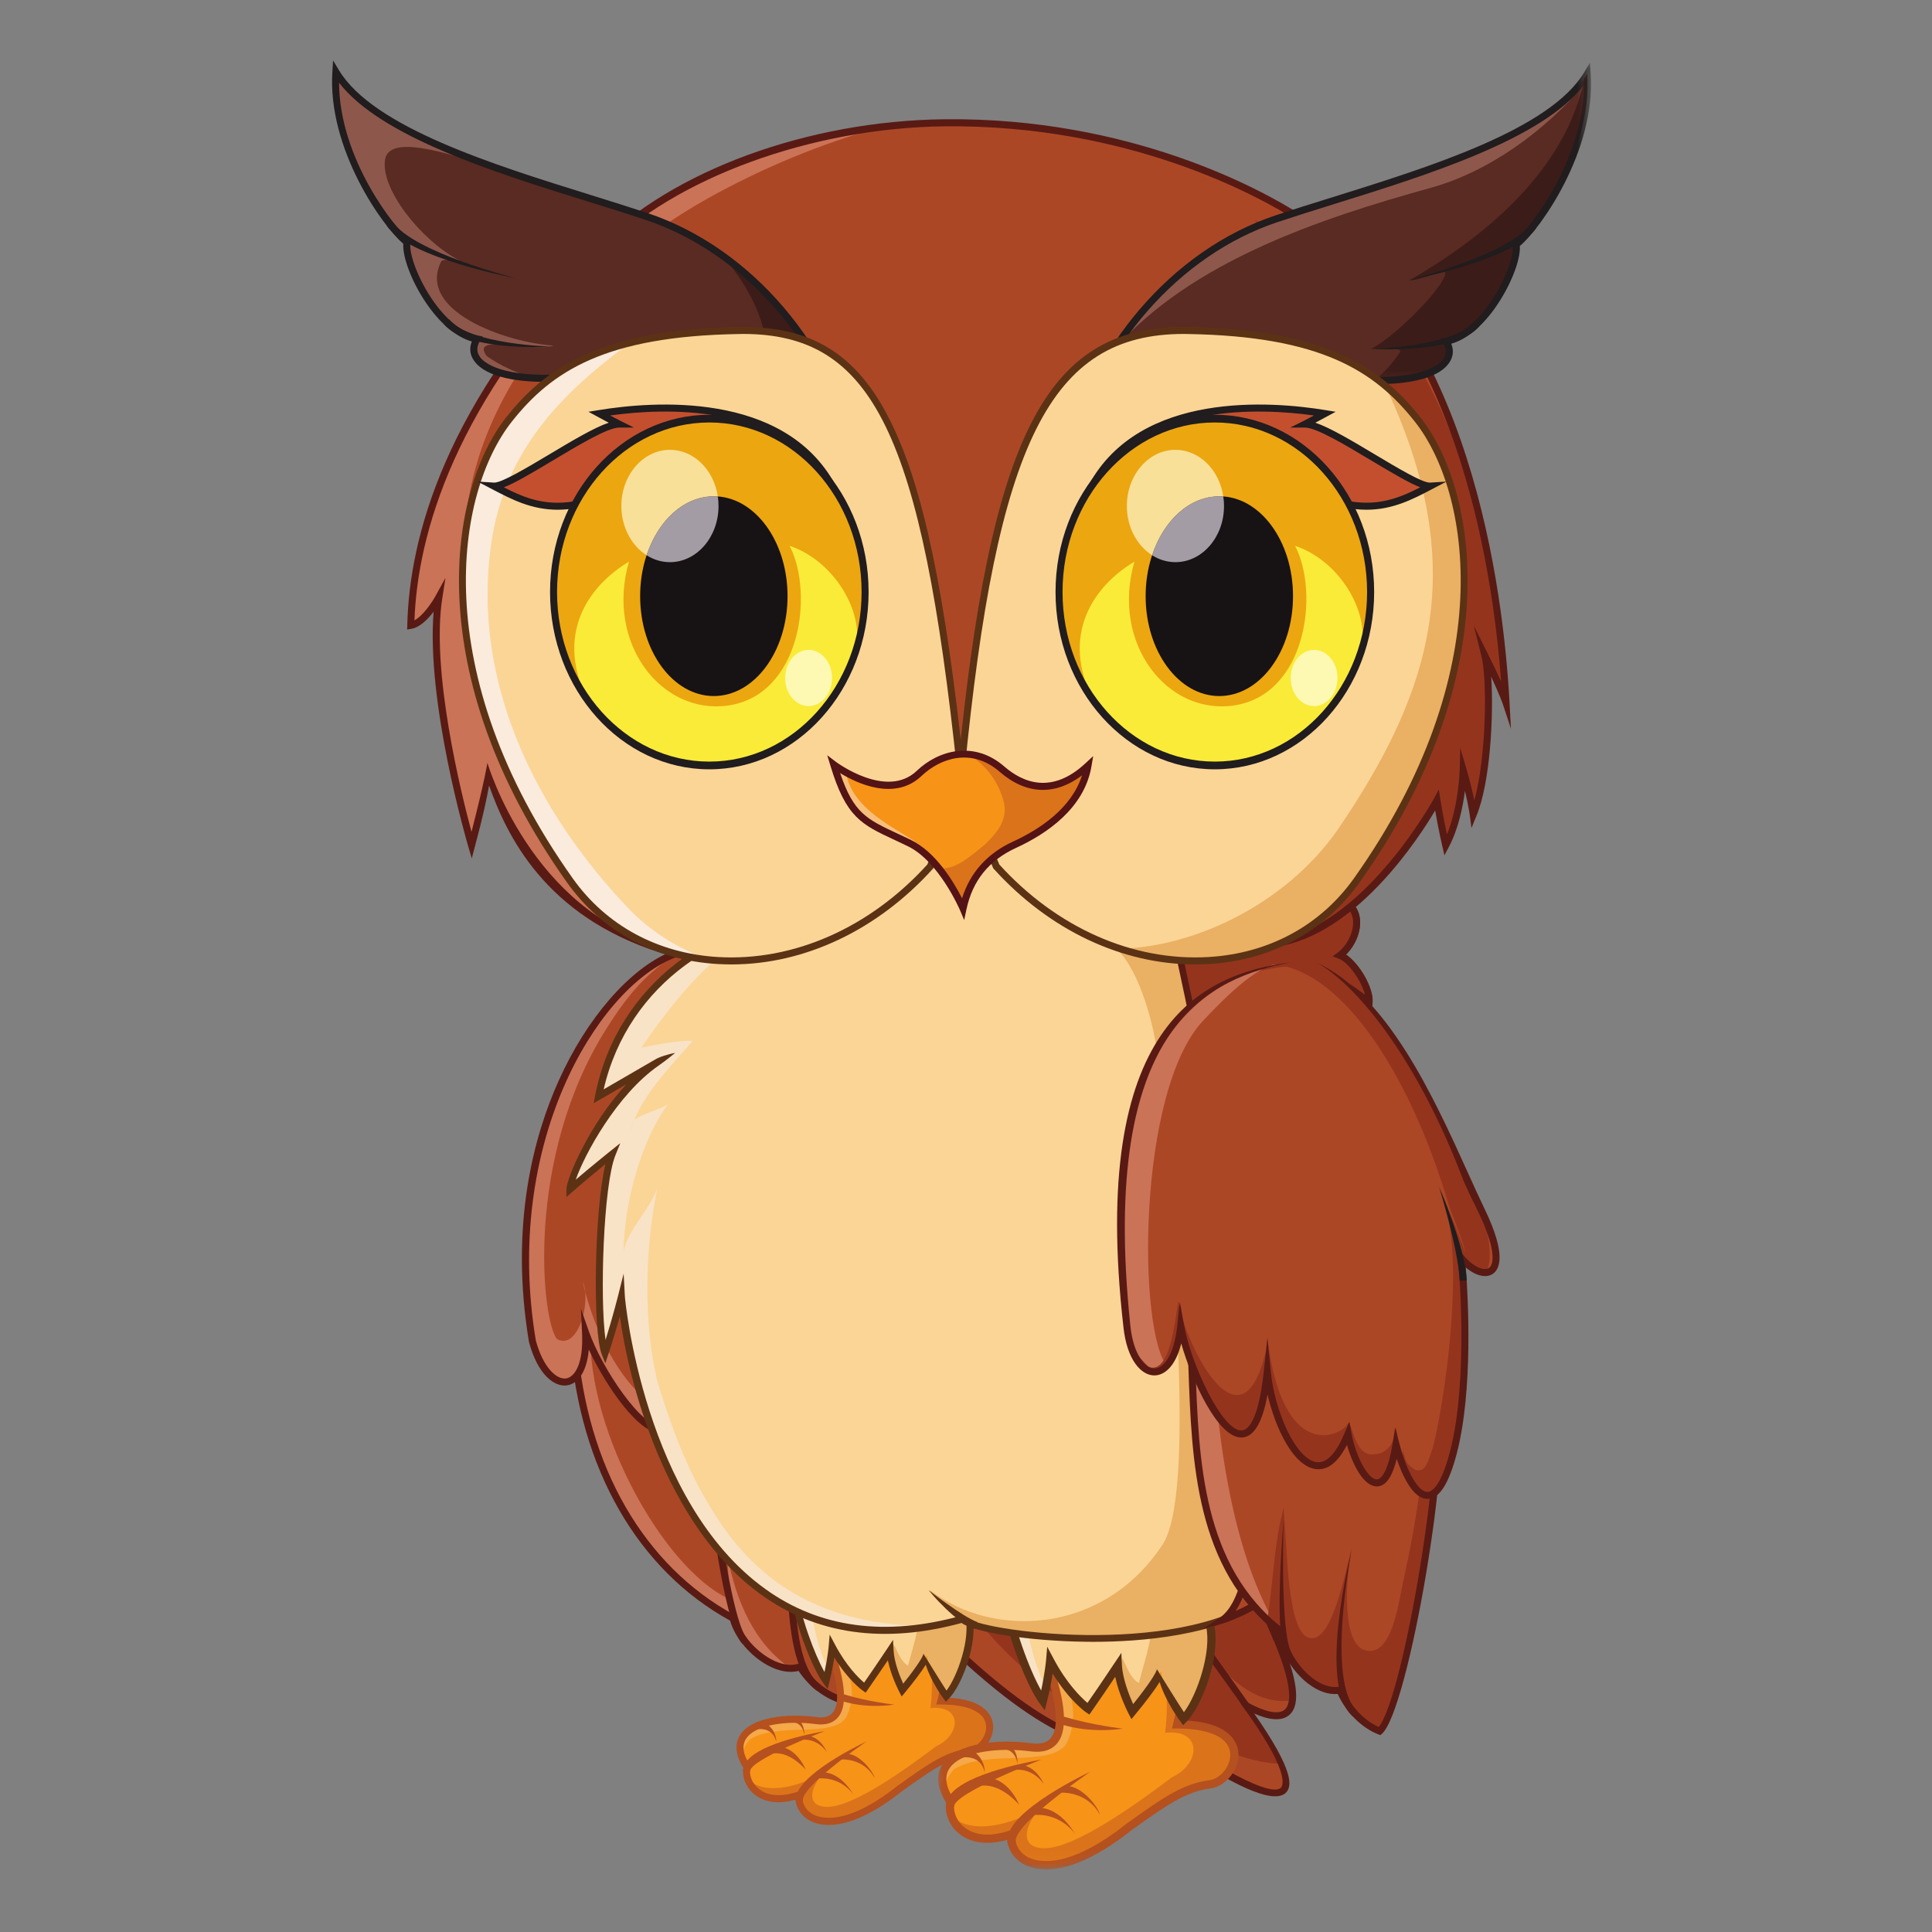 <svg width="128" height="128" viewBox="0 0 128 128" fill="none" xmlns="http://www.w3.org/2000/svg">
<rect x="0" y="0" width="128" height="128" fill="#808080" stroke="none"/>
<g clip-path="url(#clip0_25_100)">
<path d="M38.01 88.896C38.531 95.932 41.52 103.396 48.567 107.219C49.015 109.031 51.375 111.005 53.01 110.432C53.75 111.646 54.984 112.474 56.041 112.698C57.479 110.896 57.672 93.438 56.213 90.213C54.76 86.995 37.922 87.734 38.01 88.896Z" fill="#AC4726"/>
<path d="M48.177 103.005C48.245 104.01 48.276 105.031 48.411 106.021C48.708 106.359 48.906 107.401 49.078 108.349C49.833 109.531 51.198 110.526 52.385 110.531C49.948 108.88 48.75 106.036 48.177 103.005Z" fill="#CB7357"/>
<path d="M48.177 103.005C48.12 102.177 48.031 101.365 47.838 100.583C47.911 101.391 48.021 102.203 48.177 103.005Z" fill="#CB7357"/>
<path d="M48.302 105.932C43.88 103.917 38.531 94.224 39.151 87.401C38.833 87.51 38 88.776 38.01 88.896C38.531 95.932 41.521 103.396 48.568 107.219C48.635 107.49 48.75 107.766 48.891 108.036C48.651 107.391 48.505 106.714 48.411 106.021L48.302 105.932Z" fill="#CB7357"/>
<path d="M49.078 108.349C48.906 107.401 48.708 106.359 48.411 106.021C48.505 106.714 48.651 107.391 48.89 108.036L49.078 108.349Z" fill="#CB7357"/>
<path d="M53.109 110.151L53.208 110.313C53.838 111.344 54.896 112.161 55.937 112.432C57.26 110.135 57.349 93.281 56.005 90.312C55.599 89.417 53.666 88.734 50.568 88.385C45.266 87.792 38.786 88.38 38.245 88.917C38.87 97.162 42.672 103.755 48.682 107.01L48.771 107.063L48.797 107.161C49.052 108.198 49.989 109.333 51.083 109.927C51.76 110.292 52.416 110.396 52.932 110.214L53.109 110.151ZM56.13 112.953L55.989 112.922C54.833 112.677 53.641 111.818 52.906 110.703C52.297 110.854 51.594 110.729 50.864 110.333C49.698 109.703 48.687 108.5 48.37 107.37C42.26 104.016 38.401 97.297 37.776 88.912C37.75 88.542 38.255 88.359 38.75 88.234C42.13 87.375 55.094 87.167 56.427 90.12C57.885 93.338 57.724 110.964 56.219 112.844L56.13 112.953Z" fill="#591A14"/>
<path d="M49.193 108.911C48.088 107.839 47.187 100.719 47.088 99.906L47.547 99.849C47.812 102.005 48.682 107.766 49.516 108.578L49.193 108.911Z" fill="#591A14"/>
<path d="M54.125 112.016C51.5 110.333 52.281 101.516 52.318 101.141L52.781 101.188C52.771 101.276 51.984 110.094 54.375 111.62L54.125 112.016Z" fill="#591A14"/>
<path d="M47.578 63.406C44.521 59.995 32.255 70.812 35.271 88.849C36.255 92.542 39.005 92.573 38.791 88.287C39.942 91.557 45.406 99.719 44.937 90.37C45.932 94.135 49.609 98.974 50.87 93.588C51.718 95.958 54.109 98.635 54.114 93.771C55.343 96.557 57.442 98.891 57.953 93.708C58.458 88.521 56.458 80.912 56.458 80.912C58.093 82.302 60.213 81.807 57.26 77.568C54.302 73.328 50.255 66.385 47.578 63.406Z" fill="#AC4726"/>
<path d="M38.609 84.922C39.193 86.198 38.302 89.495 36.906 88.719C35.896 87.557 34.734 76.781 40.161 68.177C41.729 65.693 42.885 64.417 45.208 62.901C40.635 64.078 32.792 74.026 35.271 88.849C36.255 92.542 39.005 92.573 38.792 88.287C39.739 90.984 43.62 97 44.693 93.797C41.385 92.75 39.307 88.099 38.609 84.922Z" fill="#CB7357"/>
<path d="M53.885 92.672L54.328 93.677C55.114 95.458 56.073 96.635 56.666 96.547C56.901 96.51 57.479 96.156 57.718 93.682C58.218 88.599 56.255 81.047 56.234 80.974L56.047 80.255L56.609 80.734C57.359 81.37 58.083 81.5 58.349 81.26C58.687 80.953 58.552 79.833 57.068 77.698C56.036 76.219 55.104 74.141 54.208 72.13C52.526 68.359 50.791 64.458 48.312 64.224L48.208 64.213L48.146 64.125C47.406 63.078 46.146 62.854 44.604 63.49C39.505 65.594 33.328 75.823 35.5 88.812C35.974 90.583 36.87 91.422 37.51 91.323C38.062 91.234 38.666 90.391 38.562 88.297L38.484 86.698L39.015 88.208C39.885 90.688 42.609 94.719 43.859 94.469C44.25 94.396 44.875 93.76 44.703 90.38L44.593 88.151L45.161 90.312C45.828 92.838 47.682 95.755 49.083 95.755H49.099C49.948 95.745 50.406 94.542 50.64 93.537L50.818 92.766L51.088 93.51C51.625 95.016 52.666 96.349 53.229 96.255C53.38 96.229 53.88 95.974 53.88 93.771L53.885 92.672ZM56.599 97.016C55.703 97.016 54.838 95.698 54.312 94.708C54.208 95.958 53.875 96.615 53.307 96.713C52.437 96.859 51.479 95.547 50.911 94.307C50.505 95.568 49.896 96.208 49.104 96.219H49.083C47.599 96.224 46.057 93.969 45.193 91.849C45.14 93.766 44.734 94.771 43.953 94.927C42.422 95.234 40.114 91.771 39.01 89.412C38.87 90.995 38.224 91.682 37.583 91.781C36.734 91.917 35.625 91.078 35.047 88.912C33.745 81.135 35.39 75.219 37.005 71.62C38.864 67.463 41.708 64.182 44.427 63.062C46.125 62.359 47.588 62.62 48.463 63.771C51.151 64.125 52.922 68.099 54.635 71.938C55.521 73.927 56.443 75.99 57.448 77.432C59.406 80.24 59.047 81.25 58.661 81.604C58.26 81.963 57.557 81.901 56.833 81.469C57.291 83.396 58.604 89.422 58.182 93.729C57.979 95.812 57.505 96.885 56.739 97.005L56.599 97.016Z" fill="#591A14"/>
<path d="M55.599 101.141C66.354 113.547 70.948 115.453 74.088 115.589C75.38 116.099 79.281 118.094 77.812 115.307C78.677 116.073 90.479 124.057 82.349 112.885C84.729 114.266 87.276 114.516 84.286 107.865C85.63 109.453 87.593 99.682 82.843 92.578C78.099 85.479 55.599 101.141 55.599 101.141Z" fill="#AC4726"/>
<path d="M82.844 92.578C79.281 87.245 65.708 94.745 59.166 98.818C62.812 105.833 67.771 112.24 75.51 115.464C75.953 115.646 76.364 115.891 76.755 116.177C75.948 114.417 75.12 112.693 73.885 111.047C76.849 113.786 81.156 116.745 84.833 116.854C84.474 116.052 83.817 114.958 82.791 113.5C81.521 111.917 80.375 110.203 79.234 108.49C80.719 110.401 82.791 113.089 85.625 112.651C85.724 111.781 85.37 110.276 84.286 107.865C85.63 109.453 87.594 99.682 82.844 92.578Z" fill="#95341D"/>
<path d="M77.01 114.286L77.969 115.135C78.771 115.844 84.005 119.224 84.854 118.448C85.031 118.286 85.458 117.344 82.255 112.948L81.713 111.958L82.463 112.682C83.745 113.422 84.713 113.635 85.125 113.26C85.479 112.943 85.812 111.828 84.073 107.958L83.396 106.453L84.463 107.714C84.568 107.839 84.609 107.807 84.667 107.766C85.75 106.948 86.797 98.912 82.651 92.708C82.078 91.854 81.193 91.307 80.01 91.083C73.037 89.766 57.922 99.838 55.943 101.188C66.594 113.432 71.099 115.224 74.099 115.359H74.141L74.177 115.375C74.344 115.438 74.552 115.531 74.787 115.63C75.604 115.984 77.521 116.807 77.859 116.443C77.906 116.396 78.016 116.188 77.609 115.417L77.01 114.286ZM84.479 119.01C82.88 119.01 79.719 116.938 78.333 115.969C78.406 116.266 78.396 116.552 78.203 116.76C77.682 117.323 76.266 116.776 74.604 116.057C74.391 115.964 74.198 115.885 74.042 115.823C70.927 115.672 66.266 113.797 55.422 101.292L55.25 101.099L55.464 100.948C56.156 100.469 72.474 89.182 80.099 90.625C81.406 90.87 82.391 91.484 83.037 92.448C87.224 98.713 86.344 107.083 84.948 108.135L84.708 108.255C85.963 111.161 86.203 112.917 85.438 113.604C84.885 114.104 83.963 113.911 83.094 113.526C85.818 117.427 85.594 118.401 85.167 118.797C85 118.943 84.766 119.01 84.479 119.01Z" fill="#591A14"/>
<path d="M74.849 115.839C72.922 115.161 69.338 110.859 69.188 110.677L69.547 110.38C69.578 110.422 73.198 114.766 75.005 115.401L74.849 115.839Z" fill="#211C1D"/>
<path d="M79.125 116.234C76.474 115.057 71.541 107.062 71.333 106.724L71.729 106.479C71.776 106.562 76.791 114.687 79.317 115.812L79.125 116.234Z" fill="#211C1D"/>
<path d="M82.385 113.109C81.849 112.333 75.942 104.151 75.885 104.068L76.266 103.797C76.323 103.88 82.182 112.057 82.719 112.833L82.385 113.109Z" fill="#591A14"/>
<path d="M84.37 108.677C83.734 106.807 81.343 102.828 81.317 102.786L81.718 102.547C81.817 102.714 84.161 106.615 84.812 108.526L84.37 108.677Z" fill="#591A14"/>
<path d="M54.62 108.255C55.24 109.807 56.958 114.38 54.047 113.995C51.13 113.604 47.76 114.458 49.505 117.094C49.229 117.984 50.24 119.844 52.953 118.917C52.719 120.323 54.891 122.25 59.62 118.49C61.635 117.057 62.719 116.281 64.193 116.089C65.667 115.891 67 112.698 62.333 112.698C62.839 110.74 63.328 107.208 63.328 107.208L54.62 108.255Z" fill="#F79317"/>
<path d="M56.062 113.781C57.052 111.714 55.828 110.203 55.401 108.161L54.619 108.255C55.239 109.807 56.958 114.38 54.047 113.995C51.395 113.641 48.375 114.313 49.151 116.417C49.182 115.964 49.385 115.547 49.698 115.234C51.557 114.073 55.13 115.177 56.062 113.781Z" fill="#F5A949"/>
<path d="M62.333 112.698C62.838 110.74 63.328 107.208 63.328 107.208L60.937 107.495C61.745 109.286 61.87 111.365 61.646 113.167C63.739 112.938 63.708 114.911 62.021 115.698C60.161 117.094 56.557 119.74 54.786 119.708C53.01 119.682 53.911 117.677 55.51 116.63C53.745 118.391 50.422 119.13 49.51 117.76C49.739 118.651 50.818 119.646 52.953 118.917C52.719 120.323 54.891 122.25 59.62 118.49C61.635 117.057 62.719 116.281 64.192 116.089C65.666 115.891 67 112.698 62.333 112.698Z" fill="#DB731A"/>
<path d="M53.245 118.568L53.182 118.953C53.104 119.427 53.354 119.911 53.823 120.182C54.266 120.443 55.984 121.083 59.474 118.307L59.516 118.281C61.526 116.844 62.635 116.057 64.161 115.854C64.797 115.771 65.38 115.026 65.333 114.354C65.276 113.448 64.182 112.927 62.333 112.927H62.031L62.109 112.641C62.516 111.047 62.927 108.37 63.057 107.479L54.948 108.453C55.989 111.141 56.193 112.917 55.557 113.734C55.234 114.151 54.714 114.318 54.016 114.224C52.187 113.979 50.026 114.24 49.417 115.214C49.135 115.667 49.229 116.255 49.698 116.964L49.755 117.057L49.724 117.161C49.625 117.484 49.745 118.021 50.161 118.422C50.505 118.755 51.312 119.229 52.875 118.698L53.245 118.568ZM54.911 120.906C54.271 120.906 53.839 120.734 53.589 120.583C53.068 120.281 52.745 119.776 52.708 119.234C51.114 119.682 50.234 119.141 49.839 118.76C49.375 118.313 49.146 117.661 49.255 117.135C48.599 116.094 48.766 115.38 49.026 114.964C49.771 113.771 52.099 113.5 54.073 113.76C54.604 113.833 54.969 113.729 55.187 113.448C55.568 112.964 55.739 111.682 54.401 108.344L54.292 108.063L63.604 106.943L63.562 107.24C63.557 107.276 63.104 110.479 62.63 112.469C65.38 112.552 65.766 113.781 65.797 114.323C65.859 115.234 65.094 116.203 64.224 116.318C62.812 116.5 61.734 117.266 59.781 118.656L59.755 118.677C57.526 120.448 55.948 120.906 54.911 120.906Z" fill="#B5501F"/>
<path d="M52.427 104.74C52.776 107.328 54.026 110.438 54.724 111.365C55.047 110.089 55.13 109.099 55.13 109.099C56.151 111.016 57.297 111.818 57.297 111.818C57.979 110.844 58.968 109.359 58.968 109.359C59.026 110.526 59.786 111.979 59.786 111.979C60.338 111.307 61.411 109.943 61.411 109.563C61.557 110.875 62.692 112.385 62.692 112.385C63.562 111.51 64.557 108.693 64.192 107.094C63.823 105.495 52.427 104.74 52.427 104.74Z" fill="#FBD596"/>
<path d="M52.427 104.74C52.776 107.328 54.026 110.438 54.724 111.365C54.791 111.099 54.849 110.844 54.895 110.604C53.995 108.911 53.76 106.823 53.458 104.818C52.823 104.766 52.427 104.74 52.427 104.74Z" fill="#F9E3C7"/>
<path d="M64.192 107.094C64.062 106.536 62.604 106.083 60.755 105.729C61.187 107.26 60.531 108.88 60.161 110.349C59.698 110.115 59.463 109.417 59.229 108.953C59.135 109.25 59.078 109.542 59.026 109.833C59.213 110.885 59.786 111.979 59.786 111.979C60.338 111.307 61.411 109.943 61.411 109.562C61.557 110.875 62.693 112.385 62.693 112.385C63.562 111.51 64.557 108.693 64.192 107.094Z" fill="#EAB063"/>
<path d="M62.708 112.005C63.463 111.01 64.291 108.552 63.963 107.146C63.765 106.266 58.13 105.37 52.703 104.99C53.041 107.161 53.963 109.599 54.625 110.776C54.838 109.797 54.901 109.089 54.901 109.078L54.968 108.297L55.338 108.99C56.078 110.385 56.89 111.177 57.25 111.479C57.911 110.531 58.765 109.245 58.776 109.234L59.166 108.646L59.203 109.349C59.239 110.13 59.62 111.063 59.838 111.547C60.708 110.464 61.172 109.74 61.182 109.563C61.182 109.563 62.395 111.542 62.708 112.005ZM62.666 112.74L62.505 112.526C62.463 112.469 61.687 111.422 61.333 110.292C61.057 110.74 60.599 111.354 59.963 112.125L59.739 112.396L59.578 112.083C59.552 112.036 59.031 111.026 58.823 110C58.468 110.521 57.916 111.339 57.484 111.953L57.354 112.141L57.161 112.01C57.12 111.979 56.203 111.328 55.276 109.818C55.213 110.229 55.109 110.786 54.953 111.422L54.833 111.896L54.541 111.505C53.843 110.578 52.557 107.422 52.198 104.771L52.161 104.49L52.442 104.505C52.474 104.51 55.333 104.703 58.203 105.083C63.536 105.802 64.307 106.547 64.421 107.042C64.817 108.781 63.745 111.661 62.854 112.547L62.666 112.74Z" fill="#5C3215"/>
<path d="M49.229 117.359C49.203 116.005 52.099 115.172 54.536 114.708L54.641 114.688C54.641 114.688 49.677 116.583 49.693 117.349L49.229 117.359Z" fill="#B5501F"/>
<path d="M52.76 119.531C52.224 117.943 56.547 115.786 57.416 115.37C57.416 115.37 52.885 118.453 53.198 119.385L52.76 119.531Z" fill="#B5501F"/>
<path d="M50.161 114.562L50.135 114.099C51.245 114.031 51.474 115.203 51.422 115.396C51.422 115.396 51.307 114.448 50.161 114.562Z" fill="#B5501F"/>
<path d="M51.271 116.161L51.229 115.698C52.729 115.573 53.349 117.177 53.375 117.245C53.375 117.245 52.416 116.068 51.271 116.161Z" fill="#B5501F"/>
<path d="M53.177 115.26L53.312 114.99C54.281 114.943 54.745 115.984 54.776 116.078C54.776 116.078 54.25 115.193 53.177 115.26Z" fill="#B5501F"/>
<path d="M52.349 114.109L52.562 113.771C53.359 113.979 53.286 114.938 53.291 114.964C53.291 114.964 53.203 114.005 52.349 114.109Z" fill="#B5501F"/>
<path d="M53.927 117.859L54.135 117.443C55.62 117.172 56.51 118.854 56.562 118.927C56.562 118.927 55.724 117.568 53.927 117.859Z" fill="#B5501F"/>
<path d="M55.656 116.563L55.896 116.203C56.896 116.026 57.922 117.479 57.943 117.802C57.943 117.802 57.38 116.51 55.656 116.563Z" fill="#B5501F"/>
<path d="M58.047 113.021C57.411 113.021 56.588 112.953 55.76 112.693L55.901 112.25C57.516 112.75 59.239 112.932 59.239 112.932C59.203 112.937 58.734 113.021 58.047 113.021Z" fill="#B5501F"/>
<mask id="mask0_25_100" style="mask-type:alpha" maskUnits="userSpaceOnUse" x="62" y="106" width="20" height="18">
<path d="M62 106.667H82V123.854H62V106.667Z" fill="black"/>
</mask>
<g mask="url(#mask0_25_100)">
<path d="M68.969 109.052C69.698 110.865 71.708 116.219 68.297 115.766C64.89 115.312 60.943 116.307 62.984 119.391C62.666 120.432 63.849 122.609 67.021 121.521C66.75 123.167 69.286 125.422 74.823 121.026C77.177 119.344 78.448 118.438 80.172 118.214C81.896 117.984 83.453 114.245 77.995 114.245C78.583 111.953 79.161 107.828 79.161 107.828L68.969 109.052Z" fill="#F79317"/>
</g>
<path d="M70.662 115.516C71.818 113.099 70.385 111.328 69.885 108.943L68.969 109.052C69.698 110.865 71.708 116.219 68.297 115.766C65.203 115.354 61.661 116.135 62.573 118.599C62.609 118.068 62.849 117.578 63.214 117.214C65.385 115.854 69.573 117.146 70.662 115.516Z" fill="#F5A949"/>
<mask id="mask1_25_100" style="mask-type:alpha" maskUnits="userSpaceOnUse" x="62" y="106" width="20" height="18">
<path d="M62 106.667H82V123.854H62V106.667Z" fill="black"/>
</mask>
<g mask="url(#mask1_25_100)">
<path d="M77.995 114.245C78.584 111.953 79.162 107.828 79.162 107.828L76.365 108.161C77.308 110.255 77.453 112.693 77.193 114.802C79.641 114.526 79.604 116.839 77.63 117.76C75.459 119.391 71.24 122.484 69.162 122.453C67.089 122.417 68.141 120.073 70.016 118.849C67.953 120.911 64.063 121.771 62.99 120.172C63.261 121.214 64.526 122.38 67.021 121.521C66.75 123.167 69.287 125.422 74.823 121.026C77.177 119.344 78.448 118.438 80.172 118.214C81.896 117.984 83.453 114.245 77.995 114.245Z" fill="#DB731A"/>
</g>
<mask id="mask2_25_100" style="mask-type:alpha" maskUnits="userSpaceOnUse" x="62" y="106" width="22" height="18">
<path d="M62 106.667H83.333V123.854H62V106.667Z" fill="black"/>
</mask>
<g mask="url(#mask2_25_100)">
<path d="M67.365 121.12L67.292 121.568C67.198 122.12 67.49 122.688 68.037 123.005C68.557 123.313 70.568 124.057 74.651 120.813L74.698 120.781C77.052 119.099 78.354 118.177 80.136 117.943C80.88 117.844 81.557 116.974 81.505 116.182C81.438 115.125 80.156 114.521 77.995 114.521H77.646L77.729 114.177C78.214 112.313 78.688 109.182 78.844 108.141L69.354 109.281C70.573 112.427 70.813 114.505 70.068 115.464C69.688 115.948 69.084 116.141 68.266 116.031C66.125 115.75 63.594 116.057 62.886 117.188C62.552 117.719 62.662 118.411 63.214 119.24L63.281 119.349L63.245 119.469C63.13 119.849 63.271 120.479 63.755 120.948C64.156 121.333 65.104 121.891 66.932 121.266L67.365 121.12ZM69.313 123.854C68.563 123.854 68.052 123.646 67.761 123.474C67.156 123.12 66.776 122.526 66.734 121.896C64.87 122.417 63.839 121.786 63.375 121.339C62.839 120.818 62.568 120.057 62.693 119.443C61.927 118.219 62.12 117.391 62.427 116.901C63.297 115.5 66.026 115.188 68.334 115.495C68.953 115.578 69.38 115.458 69.636 115.13C70.078 114.557 70.281 113.063 68.719 109.151L68.589 108.823L79.479 107.516L79.432 107.865C79.427 107.906 78.901 111.651 78.344 113.979C81.557 114.078 82.011 115.516 82.052 116.151C82.12 117.214 81.224 118.349 80.209 118.484C78.557 118.698 77.297 119.594 75.011 121.224L74.979 121.245C72.37 123.318 70.526 123.854 69.313 123.854Z" fill="#B5501F"/>
</g>
<path d="M66.406 104.938C66.818 107.964 68.281 111.604 69.094 112.693C69.469 111.193 69.573 110.036 69.573 110.036C70.76 112.281 72.104 113.219 72.104 113.219C72.906 112.078 74.062 110.344 74.062 110.344C74.13 111.703 75.016 113.406 75.016 113.406C75.662 112.625 76.917 111.026 76.917 110.583C77.088 112.115 78.417 113.88 78.417 113.88C79.438 112.859 80.599 109.563 80.172 107.693C79.74 105.823 66.406 104.938 66.406 104.938Z" fill="#FBD596"/>
<path d="M66.406 104.938C66.818 107.964 68.281 111.604 69.094 112.693C69.172 112.375 69.24 112.078 69.297 111.802C68.24 109.818 67.963 107.375 67.615 105.026C66.865 104.969 66.406 104.938 66.406 104.938Z" fill="#F9E3C7"/>
<path d="M80.171 107.693C80.02 107.042 78.312 106.51 76.151 106.094C76.656 107.885 75.885 109.781 75.458 111.5C74.911 111.229 74.64 110.411 74.37 109.87C74.255 110.214 74.187 110.557 74.13 110.901C74.349 112.125 75.015 113.406 75.015 113.406C75.661 112.625 76.916 111.026 76.916 110.583C77.088 112.115 78.416 113.88 78.416 113.88C79.437 112.859 80.599 109.563 80.171 107.693Z" fill="#EAB063"/>
<path d="M78.438 113.438C79.323 112.276 80.287 109.401 79.906 107.75C79.672 106.724 73.078 105.672 66.724 105.229C67.125 107.776 68.208 110.625 68.979 112C69.224 110.854 69.302 110.026 69.302 110.016L69.38 109.099L69.812 109.911C70.677 111.542 71.63 112.469 72.047 112.823C72.823 111.714 73.823 110.208 73.833 110.193L74.292 109.51L74.333 110.333C74.38 111.24 74.818 112.333 75.073 112.901C76.094 111.635 76.635 110.786 76.646 110.583C76.646 110.583 78.073 112.896 78.438 113.438ZM78.385 114.297L78.198 114.047C78.151 113.984 77.24 112.755 76.828 111.438C76.505 111.958 75.969 112.677 75.224 113.578L74.963 113.896L74.771 113.531C74.74 113.474 74.135 112.292 73.885 111.094C73.479 111.703 72.828 112.661 72.328 113.375L72.172 113.594L71.948 113.443C71.896 113.406 70.823 112.646 69.74 110.88C69.667 111.359 69.547 112.016 69.359 112.755L69.219 113.313L68.88 112.854C68.062 111.771 66.557 108.073 66.141 104.974L66.094 104.641L66.427 104.667C66.458 104.667 69.807 104.891 73.167 105.344C79.401 106.182 80.302 107.052 80.438 107.63C80.906 109.667 79.646 113.036 78.609 114.073L78.385 114.297Z" fill="#5C3215"/>
<path d="M62.661 119.703C62.63 118.12 66.021 117.141 68.875 116.599L68.995 116.578C68.995 116.578 63.193 118.792 63.208 119.693L62.661 119.703Z" fill="#B5501F"/>
<path d="M66.792 122.245C66.167 120.385 71.224 117.865 72.245 117.375C72.245 117.375 66.943 120.984 67.307 122.073L66.792 122.245Z" fill="#B5501F"/>
<path d="M63.755 116.432L63.724 115.891C65.026 115.807 65.291 117.177 65.229 117.406C65.229 117.406 65.093 116.297 63.755 116.432Z" fill="#B5501F"/>
<path d="M65.052 118.302L65.01 117.76C66.76 117.609 67.484 119.49 67.516 119.568C67.516 119.568 66.391 118.187 65.052 118.302Z" fill="#B5501F"/>
<path d="M67.281 117.25L67.443 116.932C68.573 116.875 69.115 118.094 69.151 118.203C69.151 118.203 68.542 117.172 67.281 117.25Z" fill="#B5501F"/>
<path d="M66.312 115.896L66.562 115.505C67.5 115.75 67.412 116.865 67.417 116.896C67.417 116.896 67.318 115.776 66.312 115.896Z" fill="#B5501F"/>
<path d="M68.156 120.286L68.406 119.802C70.141 119.484 71.182 121.448 71.24 121.536C71.24 121.536 70.266 119.948 68.156 120.286Z" fill="#B5501F"/>
<path d="M70.182 118.766L70.469 118.349C71.63 118.141 72.838 119.844 72.859 120.219C72.859 120.219 72.203 118.714 70.182 118.766Z" fill="#B5501F"/>
<path d="M72.979 114.625C72.234 114.625 71.276 114.542 70.307 114.245L70.469 113.724C72.359 114.307 74.38 114.526 74.38 114.526C74.338 114.531 73.786 114.625 72.979 114.625Z" fill="#B5501F"/>
<path d="M53.526 60.755C47.479 60.755 41.041 65.323 39.656 72.458C40.745 71.838 44.271 69.787 44.271 69.787C40.547 71.646 37.76 77.693 37.76 78.625C39 77.537 40.547 76.297 40.547 76.297C39.62 78.625 39.463 87.927 40.083 89.474C40.703 87.615 41.166 85.755 41.166 85.755C41.323 88.547 44.927 112.328 63.766 107.094C64.641 108.141 78.01 109.885 83.766 105.755C89.526 101.63 90.281 83.234 89.12 79.318C87.953 75.406 88.922 64.359 88.922 64.359C90.708 66.219 90.708 66.219 90.708 66.219C90.786 65.213 89.62 63.427 88.771 63.12C90.01 62.188 90.474 59.938 88.771 59.474C87.062 59.01 83.963 54.979 80.859 53.969C77.76 52.964 54.505 56.531 53.729 57.458C52.953 58.391 53.526 60.755 53.526 60.755Z" fill="#FBD596"/>
<path d="M43.547 70.38C43.984 70.125 44.271 69.958 44.271 69.958C44.026 70.083 43.781 70.224 43.547 70.38Z" fill="#EAB063"/>
<path d="M90.708 66.307C90.786 65.297 89.62 63.516 88.77 63.208C90.01 62.276 90.474 60.026 88.77 59.562C87.062 59.099 83.963 55.068 80.859 54.057C79.859 53.734 76.765 53.885 73 54.271C74.479 56.88 72.625 60.161 74 62.906C75.484 64.245 76.557 68.109 76.734 70.349C77.677 82.443 79.234 98.953 77.026 102.328C73.125 108.281 65.802 108.604 61.614 105.349C62.062 106.25 62.786 106.479 63.495 107.25L63.765 107.182C64.64 108.229 78.01 109.974 83.765 105.844C89.526 101.714 90.281 83.323 89.12 79.406C87.953 75.495 88.922 64.448 88.922 64.448C90.708 66.307 90.708 66.307 90.708 66.307Z" fill="#EAB063"/>
<path d="M42.016 74.229C41.88 74.422 41.791 74.667 41.791 75C41.844 74.729 41.922 74.474 42.016 74.229Z" fill="#F9E3C7"/>
<path d="M43.547 70.38C43.984 70.125 44.271 69.958 44.271 69.958C44.026 70.083 43.781 70.224 43.547 70.38Z" fill="#F9E3C7"/>
<path d="M47.088 99.906C45.443 97.208 44.474 94.537 43.547 91.51C42.614 87.557 42.719 82.75 43.547 78.719C43.083 80.115 41.557 81.51 41.323 82.906C41.323 79.651 42.562 75.385 44.271 73.141C43.969 73.438 42.26 73.875 42.016 74.229C41.922 74.474 41.844 74.729 41.791 75C41.791 74.667 41.88 74.422 42.016 74.229C42.729 72.349 44.661 70.391 45.896 68.953C44.734 68.953 43.651 69.182 42.484 69.417C44.666 66.25 47.516 62.578 51.328 61.125C46 62.068 40.875 66.354 39.656 72.635C40.432 72.193 42.453 71.016 43.547 70.38C43.781 70.224 44.026 70.083 44.271 69.958C44.271 69.958 43.984 70.125 43.547 70.38C40.193 72.599 37.76 77.927 37.76 78.797C39 77.713 40.547 76.474 40.547 76.474C39.62 78.797 39.463 88.099 40.083 89.651C40.703 87.792 41.166 85.927 41.166 85.927C41.318 88.62 44.677 110.833 61.818 107.714C52.776 107.849 49.026 103.083 47.088 99.906Z" fill="#F9E3C7"/>
<path d="M63.849 107.005L63.948 107.12C64.729 108.057 77.901 109.854 83.63 105.74C89.177 101.766 90.125 83.698 88.896 79.562C87.729 75.651 88.651 64.963 88.692 64.51L88.734 64L90.375 65.713C90.088 64.807 89.26 63.719 88.687 63.51L88.286 63.365L88.63 63.109C89.328 62.583 89.766 61.578 89.62 60.818C89.526 60.339 89.213 60.01 88.708 59.875C87.911 59.656 86.885 58.76 85.698 57.724C84.192 56.406 82.489 54.917 80.791 54.365C79.495 53.948 74.047 54.333 66.573 55.375C59.489 56.365 54.302 57.422 53.901 57.786C53.333 58.474 53.599 60.245 53.755 60.875L53.823 61.161H53.526C48.125 61.161 41.641 65.016 39.995 72.172C40.916 71.641 42.463 70.74 43.391 70.203C43.641 70.037 44.291 69.833 44.734 69.755C44.734 69.755 44.12 70.266 43.641 70.594C40.885 72.5 38.724 76.479 38.146 78.156C39.25 77.213 40.391 76.302 40.401 76.292L41.094 75.74L40.766 76.557C39.974 78.542 39.729 86.037 40.12 88.776C40.599 87.24 40.937 85.891 40.943 85.875L41.318 84.38L41.401 85.917C41.406 86.047 42.641 99.495 50.713 105.281C54.291 107.854 58.666 108.443 63.703 107.042L63.849 107.005ZM72.401 108.776C72.239 108.776 72.083 108.776 71.932 108.771C68.26 108.729 64.573 108.156 63.708 107.526C58.578 108.922 54.114 108.297 50.443 105.661C43.984 101.031 41.625 91.318 41.068 87.214C40.875 87.906 40.604 88.818 40.302 89.724L40.104 90.328L39.87 89.74C39.26 88.224 39.364 80.276 40.109 77.125C39.541 77.588 38.666 78.312 37.911 78.974L37.526 79.312V78.797C37.526 78.083 39.078 74.438 41.495 71.838C40.797 72.25 40.141 72.625 39.771 72.838L39.333 73.088L39.427 72.588C40.906 64.995 47.583 60.833 53.239 60.698C53.109 60.016 52.87 58.302 53.547 57.484C54.114 56.807 62.193 55.521 66.391 54.932C69.281 54.526 78.88 53.26 80.932 53.922C82.724 54.505 84.463 56.026 86.005 57.37C87.146 58.37 88.135 59.234 88.828 59.427C89.51 59.609 89.953 60.073 90.078 60.734C90.234 61.562 89.854 62.583 89.177 63.245C90.078 63.844 91.01 65.453 90.937 66.412L90.896 66.932L89.114 65.068C88.942 67.287 88.344 76.078 89.338 79.427C89.911 81.349 90.047 86.953 89.266 92.662C88.724 96.641 87.307 103.677 83.901 106.12C80.729 108.396 75.516 108.776 72.401 108.776Z" fill="#5C3215"/>
<path d="M90.708 66.396C90.786 65.385 89.62 63.604 88.77 63.292C90.01 62.365 90.474 60.115 88.77 59.651C87.062 59.182 83.963 55.151 80.859 54.146C80.14 53.911 78.338 53.922 75.989 54.094C80.239 70.875 86.286 103.37 81.02 107.312C82.046 106.953 82.979 106.495 83.765 105.932C89.526 101.802 90.281 83.406 89.12 79.495C87.953 75.578 88.724 64.938 88.724 64.938C90.708 66.396 90.708 66.396 90.708 66.396Z" fill="#AC4726"/>
<path d="M88.771 63.292C90.01 62.365 90.474 60.115 88.771 59.651C88.646 59.615 88.516 59.562 88.375 59.495C88.448 60.948 79.63 62.948 78.245 63.953C80.047 73.776 88.385 64.333 88.891 65.062C90.703 66.391 90.708 66.396 90.708 66.396C90.786 65.385 89.62 63.604 88.771 63.292Z" fill="#95341D"/>
<path d="M76.281 54.307C79.338 66.458 86.354 99.953 81.864 106.729C82.531 106.438 83.125 106.109 83.63 105.74C89.177 101.766 90.125 83.698 88.895 79.562C87.734 75.651 88.463 65.359 88.495 64.922L88.526 64.505L90.427 65.901C90.208 64.963 89.302 63.734 88.687 63.51L88.286 63.365L88.63 63.109C89.328 62.583 89.765 61.578 89.62 60.818C89.526 60.339 89.213 60.01 88.708 59.875C87.911 59.656 86.885 58.76 85.698 57.724C84.192 56.406 82.489 54.917 80.791 54.365C80.359 54.229 79.229 54.104 76.281 54.307ZM79.656 107.927L80.88 107.13C85.692 103.526 80.786 73.979 75.76 54.151L75.692 53.88L75.968 53.859C78.562 53.677 80.234 53.698 80.932 53.922C82.724 54.505 84.463 56.026 86.005 57.37C87.145 58.37 88.135 59.234 88.828 59.427C89.51 59.609 89.953 60.073 90.078 60.734C90.234 61.562 89.854 62.583 89.177 63.245C90.078 63.844 91.01 65.453 90.937 66.412L90.906 66.828L88.932 65.38C88.802 67.391 88.333 76.037 89.338 79.427C89.911 81.349 90.046 86.953 89.265 92.662C88.724 96.641 87.307 103.677 83.901 106.12C83.135 106.672 82.192 107.146 81.099 107.531L79.656 107.927Z" fill="#591A14"/>
<path d="M64.645 107.922C63.39 107.625 61.599 105.443 61.52 105.349C61.52 105.349 63.765 107.109 64.755 107.469L64.645 107.922Z" fill="#5C3215"/>
<path d="M78.844 87.635C79.239 94.307 78.536 103.219 84.89 108.099C85.047 109.964 87.062 112.286 88.771 111.979C89.312 113.297 90.396 114.302 91.401 114.693C93.109 113.141 96.057 95.932 95.125 92.521C94.192 89.109 78.776 86.474 78.844 87.635Z" fill="#AC4726"/>
<path d="M79.786 87.359C79.187 87.37 78.833 87.458 78.844 87.635C79.203 93.693 78.536 103.604 84.427 107.479C81.614 102.625 80.63 95.021 80.396 89.958C80.344 88.875 79.479 88.432 79.786 87.359Z" fill="#CB7357"/>
<path d="M95.125 92.521C95.057 92.266 94.901 92.01 94.682 91.766C94.677 92.213 94.651 92.667 94.583 93.141C94.271 97.521 93.963 100.234 92.953 104.844C92.604 106.453 92.198 109.651 90.541 109.359C88.885 109.073 89.12 104.74 89.583 102.411C88.911 105.234 88.067 108.984 86.677 108.49C85.281 107.995 85.281 102.677 85.047 99.885C84.391 102.281 84.354 104.885 83.963 107.313C84.26 107.583 84.562 107.849 84.891 108.099C85.047 109.964 87.062 112.286 88.771 111.979C89.312 113.297 90.396 114.302 91.401 114.693C93.109 113.141 96.057 95.932 95.125 92.521Z" fill="#95341D"/>
<path d="M88.912 111.714L88.984 111.891C89.443 113.005 90.359 113.979 91.344 114.417C93.016 112.354 95.76 95.724 94.901 92.578C94.609 91.521 92.62 90.365 89.292 89.333C84.599 87.875 79.682 87.344 79.078 87.677C79.135 88.599 79.167 89.552 79.203 90.557C79.417 96.755 79.656 103.786 85.037 107.917L85.115 107.979L85.125 108.083C85.214 109.146 85.964 110.417 86.948 111.172C87.557 111.641 88.193 111.844 88.724 111.75L88.912 111.714ZM91.453 114.958L91.318 114.906C90.219 114.484 89.177 113.443 88.625 112.229C87.995 112.286 87.328 112.047 86.662 111.542C85.615 110.734 84.807 109.385 84.672 108.224C79.198 103.953 78.953 96.844 78.734 90.573C78.703 89.547 78.667 88.583 78.615 87.651C78.599 87.396 78.797 87.234 79.208 87.167C81.641 86.771 94.443 89.141 95.349 92.458C96.281 95.865 93.339 113.245 91.562 114.865L91.453 114.958Z" fill="#591A14"/>
<path d="M85.24 109.875C84.323 108.641 85.047 100.667 85.047 100.667C84.969 102.833 84.917 108.661 85.615 109.594L85.24 109.875Z" fill="#591A14"/>
<path d="M89.62 113.714C87.292 111.641 89.458 103.057 89.552 102.693C89.552 102.693 87.812 111.479 89.932 113.365L89.62 113.714Z" fill="#591A14"/>
<path d="M85.51 63.99C79.812 64.651 72.344 67.484 74.656 87.87C75.047 91.667 77.76 92.13 78.224 87.87C78.844 91.281 82.953 100.198 83.963 90.896C84.349 94.766 87.219 100.13 89.312 95.005C89.776 97.479 91.713 100.505 92.489 95.698C93.265 98.646 94.969 101.281 96.286 96.24C97.604 91.203 96.828 83.37 96.828 83.37C98.224 85 100.396 84.844 98.146 80.193C95.901 75.542 92.703 66.297 87.239 63.781L85.51 63.99Z" fill="#AC4726"/>
<path d="M79.698 67.635C81.984 65.193 83.812 63.693 85.042 63.854C78.708 64.901 72.37 70.969 74.656 87.943C74.958 90.151 75.901 91.281 77.375 90.583C75.37 88.391 75.312 72.323 79.698 67.635Z" fill="#CB7357"/>
<path d="M94.916 95.943C94.593 96.844 94.448 97.604 93.75 97.375C93.052 96.906 93.13 96.745 92.895 95.812C92.968 96.094 92.953 96.375 92.916 96.661C93.765 99.198 95.27 100.906 96.463 96.354C97.781 91.318 97.005 83.49 97.005 83.49L97.083 83.573V83.255V83.573L97.281 83.776L97.317 83.76C96.817 82.021 96.052 80.427 95.453 78.838C97.312 83.49 95.479 93.953 94.916 95.943Z" fill="#95341D"/>
<path d="M89.234 94.302C89.234 94.635 89.234 94.912 89.234 95.188L89.312 95.005C89.344 95.172 89.38 95.339 89.422 95.505L89.438 95.443C89.354 95.062 89.302 94.662 89.234 94.302Z" fill="#95341D"/>
<path d="M92.489 94.536C92.432 95.505 91.948 96.349 91.02 96.349C89.89 96.51 89.64 94.682 89.437 94.417L89.333 95.594C89.942 97.938 91.765 100.182 92.489 95.698C92.552 95.943 92.625 96.188 92.703 96.422C92.682 95.812 92.625 95.213 92.489 94.536Z" fill="#95341D"/>
<path d="M78.067 86.162C77.838 87.557 77.526 90.964 76.161 90.583C75.969 90.521 75.125 89.448 74.948 89.26C75.766 91.703 77.823 91.537 78.224 87.87C78.817 91.125 82.583 99.396 83.802 92.057C83.859 91.193 83.875 90.312 83.88 89.458C82.161 96.802 78.302 88.49 78.067 86.162Z" fill="#95341D"/>
<path d="M89.375 94.234C88.912 95.167 84.99 97.021 83.969 88.651C83.766 89.927 84 90.823 84.104 91.87C84.807 95.526 87.323 99.594 89.234 95.188C89.234 94.911 89.234 94.635 89.234 94.302C89.302 94.661 89.354 95.062 89.438 95.443C89.531 95.016 89.438 94.646 89.375 94.234Z" fill="#95341D"/>
<path d="M98.146 80.193C96.286 74.338 86.88 58.255 84.291 63.896C88.479 64.125 93.187 70.292 96.062 80.073C96.37 80.891 97.567 83.854 96.802 82.745C97.797 85.588 99.625 84.844 98.146 80.193Z" fill="#95341D"/>
<path d="M97.104 83.662L97.161 83.714L97.141 83.646L97.104 83.662Z" fill="#95341D"/>
<path d="M94.567 99.307C93.614 99.307 92.916 97.771 92.536 96.656C92.234 97.87 91.807 98.469 91.229 98.479H91.219C90.344 98.479 89.609 97.031 89.239 95.724C88.64 96.901 87.942 97.443 87.151 97.328C85.677 97.115 84.5 94.635 83.979 92.396C83.63 94.276 83.067 95.208 82.271 95.24H82.234C80.682 95.24 78.974 91.5 78.26 89.01C77.875 90.552 77.13 91.125 76.479 91.125H76.474C75.62 91.125 74.656 90.12 74.427 87.891C72.156 67.901 79.604 64.531 85.484 63.76C80.338 64.807 72.76 67.594 74.89 87.844C75.083 89.688 75.833 90.662 76.479 90.662C77.036 90.662 77.765 89.922 77.995 87.844L78.166 86.25L78.453 87.828C78.922 90.396 80.958 94.771 82.234 94.771H82.255C82.646 94.76 83.364 94.234 83.729 90.87L83.969 88.651L84.192 90.87C84.453 93.479 85.833 96.667 87.219 96.87C88.057 96.995 88.703 95.875 89.094 94.917L89.396 94.188L89.541 94.963C89.833 96.537 90.651 98.016 91.219 98.016L91.224 98.01C91.375 98.01 91.906 97.833 92.26 95.662L92.432 94.578L92.713 95.641C93.208 97.526 93.974 98.844 94.567 98.844C94.807 98.844 95.437 98.583 96.062 96.182C97.354 91.24 96.609 83.474 96.599 83.396L96.526 82.662L97.005 83.219C97.646 83.969 98.338 84.208 98.64 84.01C99.026 83.76 99.073 82.635 97.937 80.292C97.588 79.573 97.161 78.76 96.817 77.859C93.651 69.651 89.625 65.073 87.239 63.781C91.937 65.948 95 72.724 97.239 77.667C97.635 78.547 98.01 79.375 98.359 80.094C99.849 83.172 99.333 84.115 98.896 84.401C98.442 84.698 97.76 84.521 97.114 83.979C97.265 85.953 97.609 92.109 96.515 96.297C95.984 98.323 95.349 99.307 94.567 99.307Z" fill="#591A14"/>
<path d="M96.708 84.849C96.62 82.745 95.338 78.625 95.338 78.625C95.406 78.792 97.078 82.641 97.172 84.828L96.708 84.849Z" fill="#211C1D"/>
<path d="M85.88 14.307C81.385 11.479 72.854 8.021 62.562 8.135C53.323 8.24 44.427 11.74 39.776 16.469C30.469 25.927 27.37 34.766 27.213 41.432C28.146 41.276 29.073 39.573 29.073 39.573C28.146 45.464 31.245 56.005 31.245 56.005C32.484 51.354 32.255 50.891 32.255 50.891C33.338 54.151 35.432 60.229 43.844 62.901C46.698 63.812 51.078 61.151 55.141 58.495C58.974 55.984 62.526 53.474 64.234 53.969C67.75 54.979 81.817 63.109 85.026 62.401C90.823 61.12 95.203 53.021 95.203 53.021C95.453 54.589 95.786 56.005 95.786 56.005C96.87 53.969 96.942 51.047 96.942 51.047C97.453 52.786 97.604 53.969 97.604 53.969C98.692 51.354 98.828 45.25 98.38 43.448C99.489 45.672 99.776 46.547 99.776 46.547C99.12 34.453 95.38 20.297 85.88 14.307Z" fill="#AC4726"/>
<path d="M31.094 39.88C29 28.484 37.37 18.484 46.906 13.135C50.536 11.12 54.416 9.495 58.422 8.406C50.739 9.323 43.724 12.453 39.776 16.469C30.469 25.927 27.37 34.766 27.213 41.432C28.146 41.276 29.073 39.573 29.073 39.573C28.146 45.464 31.245 56.005 31.245 56.005C32.396 51.698 32.281 50.984 32.255 50.901V50.891V50.901C33.166 53.635 34.791 58.339 40.234 61.365C37.416 58.276 35.495 54.214 34.578 49.651C33.651 46.161 31.557 43.135 31.094 39.88Z" fill="#CB7357"/>
<path d="M99.776 46.547C99.12 34.453 95.125 20.193 84.969 15.385C84.391 15.115 83.755 14.844 83.067 14.578C88.291 18.667 91.995 24.588 93.885 31.042C96.442 39.88 94.583 48.484 89.463 56.161C87.547 59.146 85.146 61 82.479 62.052C83.583 62.38 84.469 62.526 85.026 62.401C90.823 61.12 95.203 53.021 95.203 53.021C95.453 54.589 95.786 56.005 95.786 56.005C96.87 53.969 96.942 51.047 96.942 51.047C97.453 52.786 97.604 53.969 97.604 53.969C98.692 51.354 98.828 45.25 98.38 43.448C99.489 45.672 99.776 46.547 99.776 46.547Z" fill="#95341D"/>
<path d="M43.911 62.682C46.963 63.479 51.797 60.422 56.099 57.583C59.614 55.271 62.645 53.271 64.297 53.745C65.573 54.109 68.166 55.375 71.172 56.844C76.437 59.411 83 62.609 84.979 62.172C90.599 60.932 94.953 52.99 95 52.911L95.323 52.307L95.432 52.984C95.573 53.875 95.745 54.729 95.864 55.286C96.64 53.385 96.708 51.062 96.708 51.036L96.745 49.547L97.166 50.979C97.411 51.818 97.573 52.521 97.677 53.031C98.484 50.141 98.531 45.01 98.156 43.505L97.645 41.453L98.588 43.344C98.963 44.099 99.245 44.693 99.453 45.156C98.864 37.224 96.349 21.182 85.755 14.505C83.411 13.031 74.823 8.234 62.567 8.37C53.797 8.469 44.703 11.787 39.937 16.63C30.052 26.688 27.672 35.432 27.458 41.099C28.052 40.781 28.661 39.844 28.869 39.458L29.515 38.281L29.307 39.609C28.541 44.427 30.541 52.516 31.239 55.115C32.145 51.578 32.291 50.542 32.291 50.542C32.297 50.547 35.161 60.385 43.911 62.682ZM45.088 63.318C44.625 63.318 44.182 63.255 43.77 63.125C36.083 60.682 33.573 55.333 32.401 52.042C32.27 52.818 32.005 54.068 31.468 56.068L31.255 56.87L31.02 56.073C30.901 55.661 28.234 46.49 28.729 40.526C28.349 41.021 27.817 41.568 27.255 41.661L26.974 41.708L26.984 41.427C27.114 35.688 29.416 26.667 39.609 16.307C44.531 11.302 53.536 8.005 62.562 7.901C74.942 7.76 83.635 12.62 86.005 14.115C97.448 21.328 99.609 39.188 100.01 46.536L100.104 48.281L99.557 46.62C99.552 46.615 99.375 46.083 98.797 44.839C98.968 47.401 98.734 51.859 97.817 54.057L97.489 54.854L97.375 54C97.375 53.99 97.291 53.375 97.057 52.396C96.922 53.443 96.625 54.917 95.989 56.115L95.698 56.667L95.557 56.062C95.552 56.047 95.307 54.99 95.083 53.698C93.958 55.594 90.073 61.526 85.078 62.63C82.937 63.104 76.578 60 70.968 57.26C67.984 55.807 65.406 54.547 64.172 54.193C62.724 53.776 59.63 55.812 56.354 57.974C52.526 60.5 48.25 63.318 45.088 63.318Z" fill="#591A14"/>
<path d="M56.854 30.745C55.162 23.25 49.755 16.656 42.839 14.344C35.917 12.031 25.042 9.417 22.255 4.766C21.906 10.115 25.917 15.287 26.964 16.042C26.729 17.438 28.979 22.031 31.599 22.458C30.584 24.167 33.349 25.583 38.709 24.88C48.474 23.599 56.854 30.745 56.854 30.745Z" fill="#5A2B22"/>
<path d="M47.916 16.984C50.448 19.984 52.104 24.037 49.234 26.365C53.797 28.146 56.854 30.745 56.854 30.745C55.604 25.213 52.328 20.172 47.916 16.984Z" fill="#3C1C18"/>
<path d="M36.672 22.901C33.417 22.672 27.604 20.578 29.229 17.323C29.313 17.109 30.219 17.302 30.412 17.25C27.88 15.901 25.198 12.516 25.511 10.578C25.818 8.641 30.688 10.552 33.193 11.24C28.38 9.552 23.901 7.516 22.255 4.766C21.906 10.115 25.917 15.287 26.964 16.042C26.729 17.438 28.979 22.031 31.599 22.458C30.828 23.755 32.245 24.885 35.323 25.042C34.24 24.708 33.198 24.255 32.255 23.599C31.073 22.026 35.276 23.37 36.672 22.901Z" fill="#8E574B"/>
<path d="M41.057 24.495C48.411 24.495 54.651 28.771 56.469 30.146C54.594 22.812 49.276 16.74 42.76 14.562C41.594 14.172 40.323 13.776 38.974 13.359C32.823 11.443 25.245 9.083 22.463 5.479C22.484 10.594 26.271 15.255 27.099 15.854L27.219 15.938L27.193 16.083C27.078 16.766 27.682 18.51 28.76 20.021C29.672 21.292 30.693 22.078 31.635 22.229L31.974 22.287L31.797 22.578C31.578 22.953 31.568 23.297 31.771 23.609C32.359 24.5 34.719 25.167 38.677 24.651C39.479 24.547 40.276 24.495 41.057 24.495ZM57.229 31.375L56.703 30.922C56.62 30.849 48.286 23.859 38.739 25.109C35.026 25.599 32.208 25.12 31.385 23.865C31.13 23.484 31.088 23.057 31.26 22.625C30.286 22.349 29.276 21.531 28.385 20.292C27.359 18.865 26.656 17.094 26.719 16.146C25.375 15.042 21.687 9.87 22.021 4.75L22.068 4.005L22.453 4.646C24.724 8.432 32.703 10.917 39.114 12.912C40.463 13.333 41.734 13.729 42.911 14.12C49.766 16.412 55.323 22.917 57.078 30.693L57.229 31.375Z" fill="#211C1D"/>
<path d="M25.625 14.948L26.01 14.688C27.359 16.708 34.104 18.417 34.172 18.432C34.172 18.432 27.073 17.115 25.625 14.948Z" fill="#211C1D"/>
<path d="M35.354 22.995C33.604 22.995 30.479 22.797 29.385 21.443L29.745 21.151C31.109 22.844 36.573 22.963 36.573 22.963C36.505 22.963 36.036 22.995 35.354 22.995Z" fill="#211C1D"/>
<path d="M63.661 51.219C61.255 28.427 57.911 21.74 48.922 21.896C39.927 22.052 36.333 24.495 33.724 27.787C30.042 32.438 27.953 44.531 37.76 58.333C42.995 65.703 54.349 65.463 61.635 57.401C63.151 53.88 63.661 51.219 63.661 51.219Z" fill="#FBD596"/>
<path d="M32.719 34.995C33.875 29.448 37.333 25.963 41.719 22.724C37.698 23.729 35.484 25.568 33.724 27.787C30.042 32.438 27.953 44.531 37.76 58.333C39.99 61.474 43.339 63.229 47 63.589C45.062 62.911 43.271 61.828 41.792 60.349C35.51 53.833 30.859 44.766 32.719 34.995Z" fill="#FAEBDC"/>
<path d="M49.224 22.125L48.927 22.13C40.156 22.281 36.578 24.557 33.911 27.932C30.208 32.604 28.229 44.526 37.948 58.198C40.167 61.323 43.589 63.172 47.578 63.406C52.589 63.698 57.635 61.464 61.437 57.276C62.823 54.042 63.359 51.521 63.427 51.208C61.057 28.755 57.849 22.125 49.224 22.125ZM48.458 63.896C48.156 63.896 47.854 63.885 47.552 63.87C43.417 63.63 39.875 61.708 37.568 58.469C27.703 44.583 29.755 32.427 33.542 27.641C35.927 24.635 39.437 21.828 48.917 21.662C53.739 21.583 56.75 23.427 58.969 27.849C61.151 32.193 62.625 39.177 63.891 51.193L63.896 51.229L63.891 51.26C63.885 51.292 63.359 53.99 61.849 57.495L61.833 57.531L61.807 57.557C58.135 61.62 53.318 63.896 48.458 63.896Z" fill="#5C3215"/>
<path d="M55.125 32.208C52.021 26.547 44.427 26.625 39.698 27.401C40.547 27.865 41.016 28.099 41.016 28.099C39.464 28.099 33.88 32.276 32.719 32.208C34.349 33.057 35.974 33.911 38.458 33.37C40.938 32.828 41.557 29.724 44.349 29.802C47.135 29.88 55.125 32.208 55.125 32.208Z" fill="#C44F2E"/>
<path d="M33.38 32.286C34.823 33.026 36.281 33.609 38.406 33.141C39.458 32.911 40.151 32.193 40.885 31.432C41.791 30.495 42.724 29.526 44.354 29.573C46.739 29.635 52.745 31.287 54.625 31.823C51.395 26.75 44.104 27.016 40.422 27.526C40.87 27.766 41.114 27.885 41.12 27.891L42 28.328H41.015C40.265 28.328 38.317 29.495 36.599 30.526C35.151 31.391 34.088 32.016 33.38 32.286ZM36.948 33.771C35.208 33.771 33.89 33.083 32.609 32.411L31.645 31.906L32.734 31.974C33.213 32 34.885 31.005 36.359 30.125C37.885 29.213 39.349 28.338 40.328 28.005C40.13 27.901 39.88 27.766 39.583 27.604L38.989 27.281L39.656 27.172C43.234 26.583 51.927 25.891 55.328 32.094L55.599 32.589L55.057 32.427C54.979 32.406 47.067 30.109 44.343 30.037C42.916 29.995 42.093 30.849 41.218 31.755C40.474 32.531 39.698 33.333 38.505 33.594C37.948 33.719 37.432 33.771 36.948 33.771Z" fill="#211C1D"/>
<path d="M57.318 39.224C57.318 45.568 52.698 50.714 46.995 50.714C41.292 50.714 36.672 45.568 36.672 39.224C36.672 32.875 41.292 27.734 46.995 27.734C52.698 27.734 57.318 32.875 57.318 39.224Z" fill="#F9EB38"/>
<path d="M46.995 27.734C41.292 27.734 36.672 32.875 36.672 39.224C36.672 41.948 37.526 44.448 38.948 46.417C36.729 42.031 38.979 38.823 41.672 37.208C40.104 42.615 43.823 47.38 48.245 46.74C53.052 46.047 53.943 39.302 52.312 36.161C55.453 37.208 57.625 41.062 56.5 43.708C57.026 42.333 57.318 40.812 57.318 39.224C57.318 32.875 52.698 27.734 46.995 27.734Z" fill="#ECA610"/>
<path d="M46.995 27.99C41.432 27.99 36.906 33.026 36.906 39.224C36.906 45.417 41.432 50.458 46.995 50.458C52.557 50.458 57.083 45.417 57.083 39.224C57.083 33.026 52.557 27.99 46.995 27.99ZM46.995 50.969C41.177 50.969 36.442 45.698 36.442 39.224C36.442 32.745 41.177 27.479 46.995 27.479C52.812 27.479 57.547 32.745 57.547 39.224C57.547 45.698 52.812 50.969 46.995 50.969Z" fill="#211C1D"/>
<mask id="mask3_25_100" style="mask-type:alpha" maskUnits="userSpaceOnUse" x="70" y="4" width="36" height="28">
<path d="M70 4H105.411V32H70V4Z" fill="black"/>
</mask>
<g mask="url(#mask3_25_100)">
<path d="M70.557 30.891C72.25 23.401 77.656 16.802 84.573 14.49C91.495 12.177 102.364 9.562 105.156 4.911C105.505 10.26 101.495 15.438 100.448 16.193C100.682 17.588 98.432 22.177 95.812 22.609C96.828 24.312 94.057 25.729 88.703 25.026C78.937 23.75 70.557 30.891 70.557 30.891Z" fill="#5A2B22"/>
</g>
<mask id="mask4_25_100" style="mask-type:alpha" maskUnits="userSpaceOnUse" x="72" y="4" width="34" height="20">
<path d="M72.666 4H105.411V24H72.666V4Z" fill="black"/>
</mask>
<g mask="url(#mask4_25_100)">
<path d="M94.812 12.438C98.719 11.344 102.307 8.682 104.948 5.63C104.974 5.182 105.188 5.359 105.156 4.911C102.365 9.562 91.495 12.177 84.573 14.49C80.219 15.948 76.463 19.099 73.859 23.104C78.896 17.37 87.297 14.516 94.812 12.438Z" fill="#8E574B"/>
</g>
<mask id="mask5_25_100" style="mask-type:alpha" maskUnits="userSpaceOnUse" x="90" y="4" width="16" height="22">
<path d="M90 4H105.411V25.333H90V4Z" fill="black"/>
</mask>
<g mask="url(#mask5_25_100)">
<path d="M104.984 5.172C103.76 11.13 98.687 15.51 93.359 18.583C94.057 18.583 95.557 17.901 95.557 17.901C96.661 18 92.698 22.177 90.838 23.109C91.302 23.109 93.062 22.932 92.724 23.37C92.229 24.125 91.666 24.724 91.047 25.208C94.838 25.276 96.666 24.042 95.812 22.609C98.432 22.177 100.682 17.588 100.448 16.193C101.495 15.438 105.505 10.26 105.156 4.911L104.984 5.172Z" fill="#3C1C18"/>
</g>
<mask id="mask6_25_100" style="mask-type:alpha" maskUnits="userSpaceOnUse" x="70" y="4" width="36" height="28">
<path d="M70 4H105.411V32H70V4Z" fill="black"/>
</mask>
<g mask="url(#mask6_25_100)">
<path d="M104.948 5.63C102.162 9.229 94.589 11.588 88.438 13.505C87.089 13.927 85.818 14.323 84.646 14.713C78.136 16.885 72.818 22.963 70.943 30.297C72.953 28.771 80.375 23.703 88.734 24.797C92.693 25.318 95.052 24.651 95.641 23.76C95.844 23.448 95.834 23.099 95.615 22.729L95.438 22.432L95.776 22.38C96.719 22.224 97.74 21.438 98.646 20.167C99.729 18.662 100.333 16.912 100.219 16.229L100.193 16.088L100.313 16C101.136 15.406 104.922 10.74 104.948 5.63ZM70.177 31.521L70.334 30.844C72.084 23.068 77.646 16.562 84.5 14.271C85.672 13.88 86.948 13.479 88.297 13.062C94.709 11.062 102.682 8.578 104.958 4.792L105.339 4.151L105.391 4.896C105.724 10.016 102.037 15.193 100.693 16.297C100.755 17.24 100.047 19.01 99.026 20.438C98.136 21.682 97.125 22.5 96.151 22.771C96.323 23.208 96.281 23.63 96.026 24.016C95.203 25.266 92.386 25.745 88.672 25.26C79.125 24.005 70.792 31 70.709 31.068L70.177 31.521Z" fill="#211C1D"/>
</g>
<path d="M93.239 18.583C93.307 18.562 100.047 16.854 101.396 14.838L101.786 15.099C100.338 17.26 93.239 18.583 93.239 18.583Z" fill="#211C1D"/>
<path d="M92.052 23.146C91.375 23.146 90.901 23.115 90.838 23.109C90.838 23.109 96.297 22.99 97.661 21.302L98.026 21.594C96.932 22.943 93.802 23.146 92.052 23.146Z" fill="#211C1D"/>
<path d="M63.661 51.219C65.875 28.427 69.729 21.74 78.718 21.896C87.713 22.052 91.312 24.495 93.916 27.787C97.599 32.438 99.692 44.531 89.885 58.333C84.645 65.703 73.297 65.463 66.01 57.401C64.489 53.88 63.661 51.219 63.661 51.219Z" fill="#FBD596"/>
<path d="M93.916 27.787C93.281 26.984 92.583 26.234 91.766 25.552C92.625 27.318 93.333 29.156 93.885 31.042C96.442 39.88 94.12 46.74 89 54.417C85.5 59.865 79.114 62.729 74.291 62.849C80.687 65.292 86.62 62.922 89.885 58.333C99.692 44.531 97.599 32.438 93.916 27.787Z" fill="#EAB063"/>
<path d="M66.208 57.276C70.01 61.464 75.057 63.698 80.062 63.406C84.052 63.172 87.474 61.323 89.698 58.198C99.411 44.526 97.432 32.604 93.734 27.932C91.062 24.557 87.484 22.281 78.718 22.13L78.427 22.125C69.583 22.125 66.031 29.276 63.895 51.193C64.01 51.557 64.828 54.068 66.208 57.276ZM79.187 63.896C74.328 63.896 69.505 61.62 65.833 57.557L65.807 57.531L65.791 57.495C64.291 54.005 63.448 51.312 63.437 51.286L63.427 51.245V51.198C65.593 28.927 69.255 21.662 78.416 21.662H78.724C88.203 21.828 91.713 24.635 94.099 27.641C97.885 32.427 99.942 44.583 90.073 58.469C87.77 61.708 84.224 63.63 80.088 63.87C79.786 63.885 79.484 63.896 79.187 63.896Z" fill="#5C3215"/>
<path d="M72.354 32.208C75.458 26.547 83.052 26.625 87.781 27.401C86.932 27.865 86.463 28.099 86.463 28.099C88.016 28.099 93.599 32.276 94.76 32.208C93.13 33.057 91.505 33.911 89.026 33.37C86.541 32.828 85.922 29.724 83.13 29.802C80.338 29.88 72.354 32.208 72.354 32.208Z" fill="#C44F2E"/>
<path d="M83.234 29.568C84.796 29.568 85.708 30.516 86.593 31.432C87.328 32.193 88.02 32.911 89.073 33.141C91.198 33.604 92.656 33.021 94.099 32.286C93.39 32.016 92.328 31.391 90.88 30.526C89.161 29.495 87.213 28.328 86.463 28.328H85.479L86.359 27.891C86.364 27.885 86.609 27.766 87.057 27.526C83.375 27.016 76.083 26.75 72.854 31.823C74.734 31.287 80.734 29.635 83.125 29.573L83.234 29.568ZM90.536 33.771C90.046 33.771 89.531 33.719 88.974 33.594C87.781 33.333 87.005 32.531 86.255 31.755C85.385 30.849 84.562 29.995 83.135 30.037C80.406 30.109 72.5 32.406 72.421 32.427L71.88 32.589L72.151 32.094C75.552 25.891 84.239 26.583 87.823 27.172L88.489 27.281L87.895 27.604C87.599 27.766 87.349 27.901 87.145 28.005C88.13 28.338 89.593 29.213 91.12 30.125C92.593 31.005 94.265 32.005 94.745 31.974L95.833 31.906L94.87 32.411C93.588 33.083 92.27 33.771 90.536 33.771Z" fill="#211C1D"/>
<path d="M55.239 50.656C56.364 54.38 57.395 54.479 60.239 55.849C62.411 56.896 63.807 60.193 63.807 60.193C64.385 57.479 66.224 56.422 67.218 55.969C69.239 55.036 71.635 53.37 72.083 50.734C70.005 52.672 67.979 52.344 66.385 50.958C64.557 49.37 62.359 49.849 60.895 51.24C58.729 53.307 55.239 50.656 55.239 50.656Z" fill="#F79317"/>
<path d="M56.093 51.391C55.963 50.781 55.968 51.37 55.911 51.094C55.495 50.849 55.239 50.656 55.239 50.656C56.364 54.38 57.395 54.479 60.239 55.849C60.468 55.964 61.349 56.474 61.557 56.625C61.036 55.464 56.703 54.271 56.093 51.391Z" fill="#F8BF7A"/>
<path d="M66.385 50.958C65.687 50.354 64.937 50.047 64.198 49.979C65.208 50.641 66.031 51.568 66.442 52.906C66.906 54.302 65.974 55.229 65.281 55.927C64.354 56.667 63.286 57.698 62.182 57.51C63.208 58.776 63.807 60.193 63.807 60.193C64.385 57.479 66.224 56.422 67.219 55.969C69.239 55.036 71.635 53.37 72.083 50.734C70.005 52.672 67.979 52.344 66.385 50.958Z" fill="#DB731A"/>
<path d="M55.661 51.219C56.557 53.875 57.422 54.276 59.489 55.24C59.755 55.365 60.036 55.495 60.338 55.641C62.021 56.448 63.224 58.5 63.739 59.516C64.276 57.807 65.406 56.542 67.12 55.755C68.864 54.953 70.989 53.562 71.687 51.37C69.896 52.724 67.979 52.651 66.234 51.135C64.344 49.495 62.266 50.255 61.057 51.406C59.286 53.094 56.776 51.901 55.661 51.219ZM63.88 60.958L63.594 60.281C63.578 60.25 62.203 57.057 60.141 56.062C59.838 55.917 59.557 55.786 59.297 55.661C57.068 54.625 56.052 54.151 55.016 50.724L54.807 50.036L55.38 50.474C55.411 50.495 58.739 52.979 60.739 51.068C62.193 49.682 64.552 49.057 66.536 50.781C67.755 51.839 69.677 52.661 71.922 50.562L72.427 50.094L72.312 50.771C71.838 53.562 69.333 55.25 67.312 56.177C65.516 57.005 64.442 58.333 64.031 60.24L63.88 60.958Z" fill="#541315"/>
<path d="M52.177 39.495C52.177 43.151 49.989 46.115 47.291 46.115C44.593 46.115 42.411 43.151 42.411 39.495C42.411 35.844 44.593 32.88 47.291 32.88C49.989 32.88 52.177 35.844 52.177 39.495Z" fill="#171214"/>
<path d="M42.838 36.786C41.844 36.151 41.166 34.927 41.166 33.526C41.166 31.469 42.609 29.802 44.385 29.802C45.974 29.802 47.297 31.135 47.557 32.891C47.469 32.88 47.38 32.88 47.291 32.88C45.307 32.88 43.599 34.484 42.838 36.786Z" fill="#F8E098"/>
<path d="M44.385 37.245C43.823 37.245 43.297 37.078 42.838 36.786C43.599 34.484 45.307 32.88 47.291 32.88C47.38 32.88 47.469 32.88 47.557 32.891C47.588 33.094 47.604 33.307 47.604 33.526C47.604 35.578 46.161 37.245 44.385 37.245Z" fill="#A49CA4"/>
<path d="M53.573 46.781C52.713 46.781 52.02 45.948 52.02 44.922C52.02 43.891 52.713 43.057 53.573 43.057C54.427 43.057 55.125 43.891 55.125 44.922C55.125 45.948 54.427 46.781 53.573 46.781Z" fill="#FDF9B2"/>
<path d="M90.807 39.224C90.807 45.568 86.187 50.714 80.484 50.714C74.786 50.714 70.161 45.568 70.161 39.224C70.161 32.875 74.786 27.734 80.484 27.734C86.187 27.734 90.807 32.875 90.807 39.224Z" fill="#F9EB38"/>
<path d="M80.484 27.734C74.786 27.734 70.161 32.875 70.161 39.224C70.161 41.948 71.015 44.448 72.437 46.417C70.218 42.031 72.468 38.823 75.161 37.208C73.593 42.615 77.312 47.38 81.734 46.74C86.541 46.047 87.432 39.302 85.802 36.161C88.942 37.208 91.114 41.062 89.989 43.708C90.515 42.333 90.807 40.812 90.807 39.224C90.807 32.875 86.187 27.734 80.484 27.734Z" fill="#ECA610"/>
<path d="M80.484 27.99C74.922 27.99 70.396 33.026 70.396 39.224C70.396 45.417 74.922 50.458 80.484 50.458C86.047 50.458 90.573 45.417 90.573 39.224C90.573 33.026 86.047 27.99 80.484 27.99ZM80.484 50.969C74.666 50.969 69.932 45.698 69.932 39.224C69.932 32.745 74.666 27.479 80.484 27.479C86.302 27.479 91.041 32.745 91.041 39.224C91.041 45.698 86.302 50.969 80.484 50.969Z" fill="#211C1D"/>
<path d="M85.666 39.495C85.666 43.151 83.479 46.115 80.781 46.115C78.088 46.115 75.901 43.151 75.901 39.495C75.901 35.844 78.088 32.88 80.781 32.88C83.479 32.88 85.666 35.844 85.666 39.495Z" fill="#171214"/>
<path d="M76.328 36.786C75.333 36.151 74.656 34.927 74.656 33.526C74.656 31.469 76.099 29.802 77.875 29.802C79.463 29.802 80.787 31.135 81.047 32.891C80.958 32.88 80.87 32.88 80.781 32.88C78.797 32.88 77.088 34.484 76.328 36.786Z" fill="#F8E098"/>
<path d="M77.875 37.245C77.312 37.245 76.787 37.078 76.328 36.786C77.088 34.484 78.797 32.88 80.781 32.88C80.87 32.88 80.958 32.88 81.047 32.891C81.078 33.094 81.094 33.307 81.094 33.526C81.094 35.578 79.651 37.245 77.875 37.245Z" fill="#A49CA4"/>
<path d="M87.062 46.781C86.208 46.781 85.51 45.948 85.51 44.922C85.51 43.891 86.208 43.057 87.062 43.057C87.916 43.057 88.614 43.891 88.614 44.922C88.614 45.948 87.916 46.781 87.062 46.781Z" fill="#FDF9B2"/>
</g>
<defs>
<clipPath id="clip0_25_100">
<rect width="83.413" height="119.853" fill="white" transform="translate(22 4)"/>
</clipPath>
</defs>
</svg>
